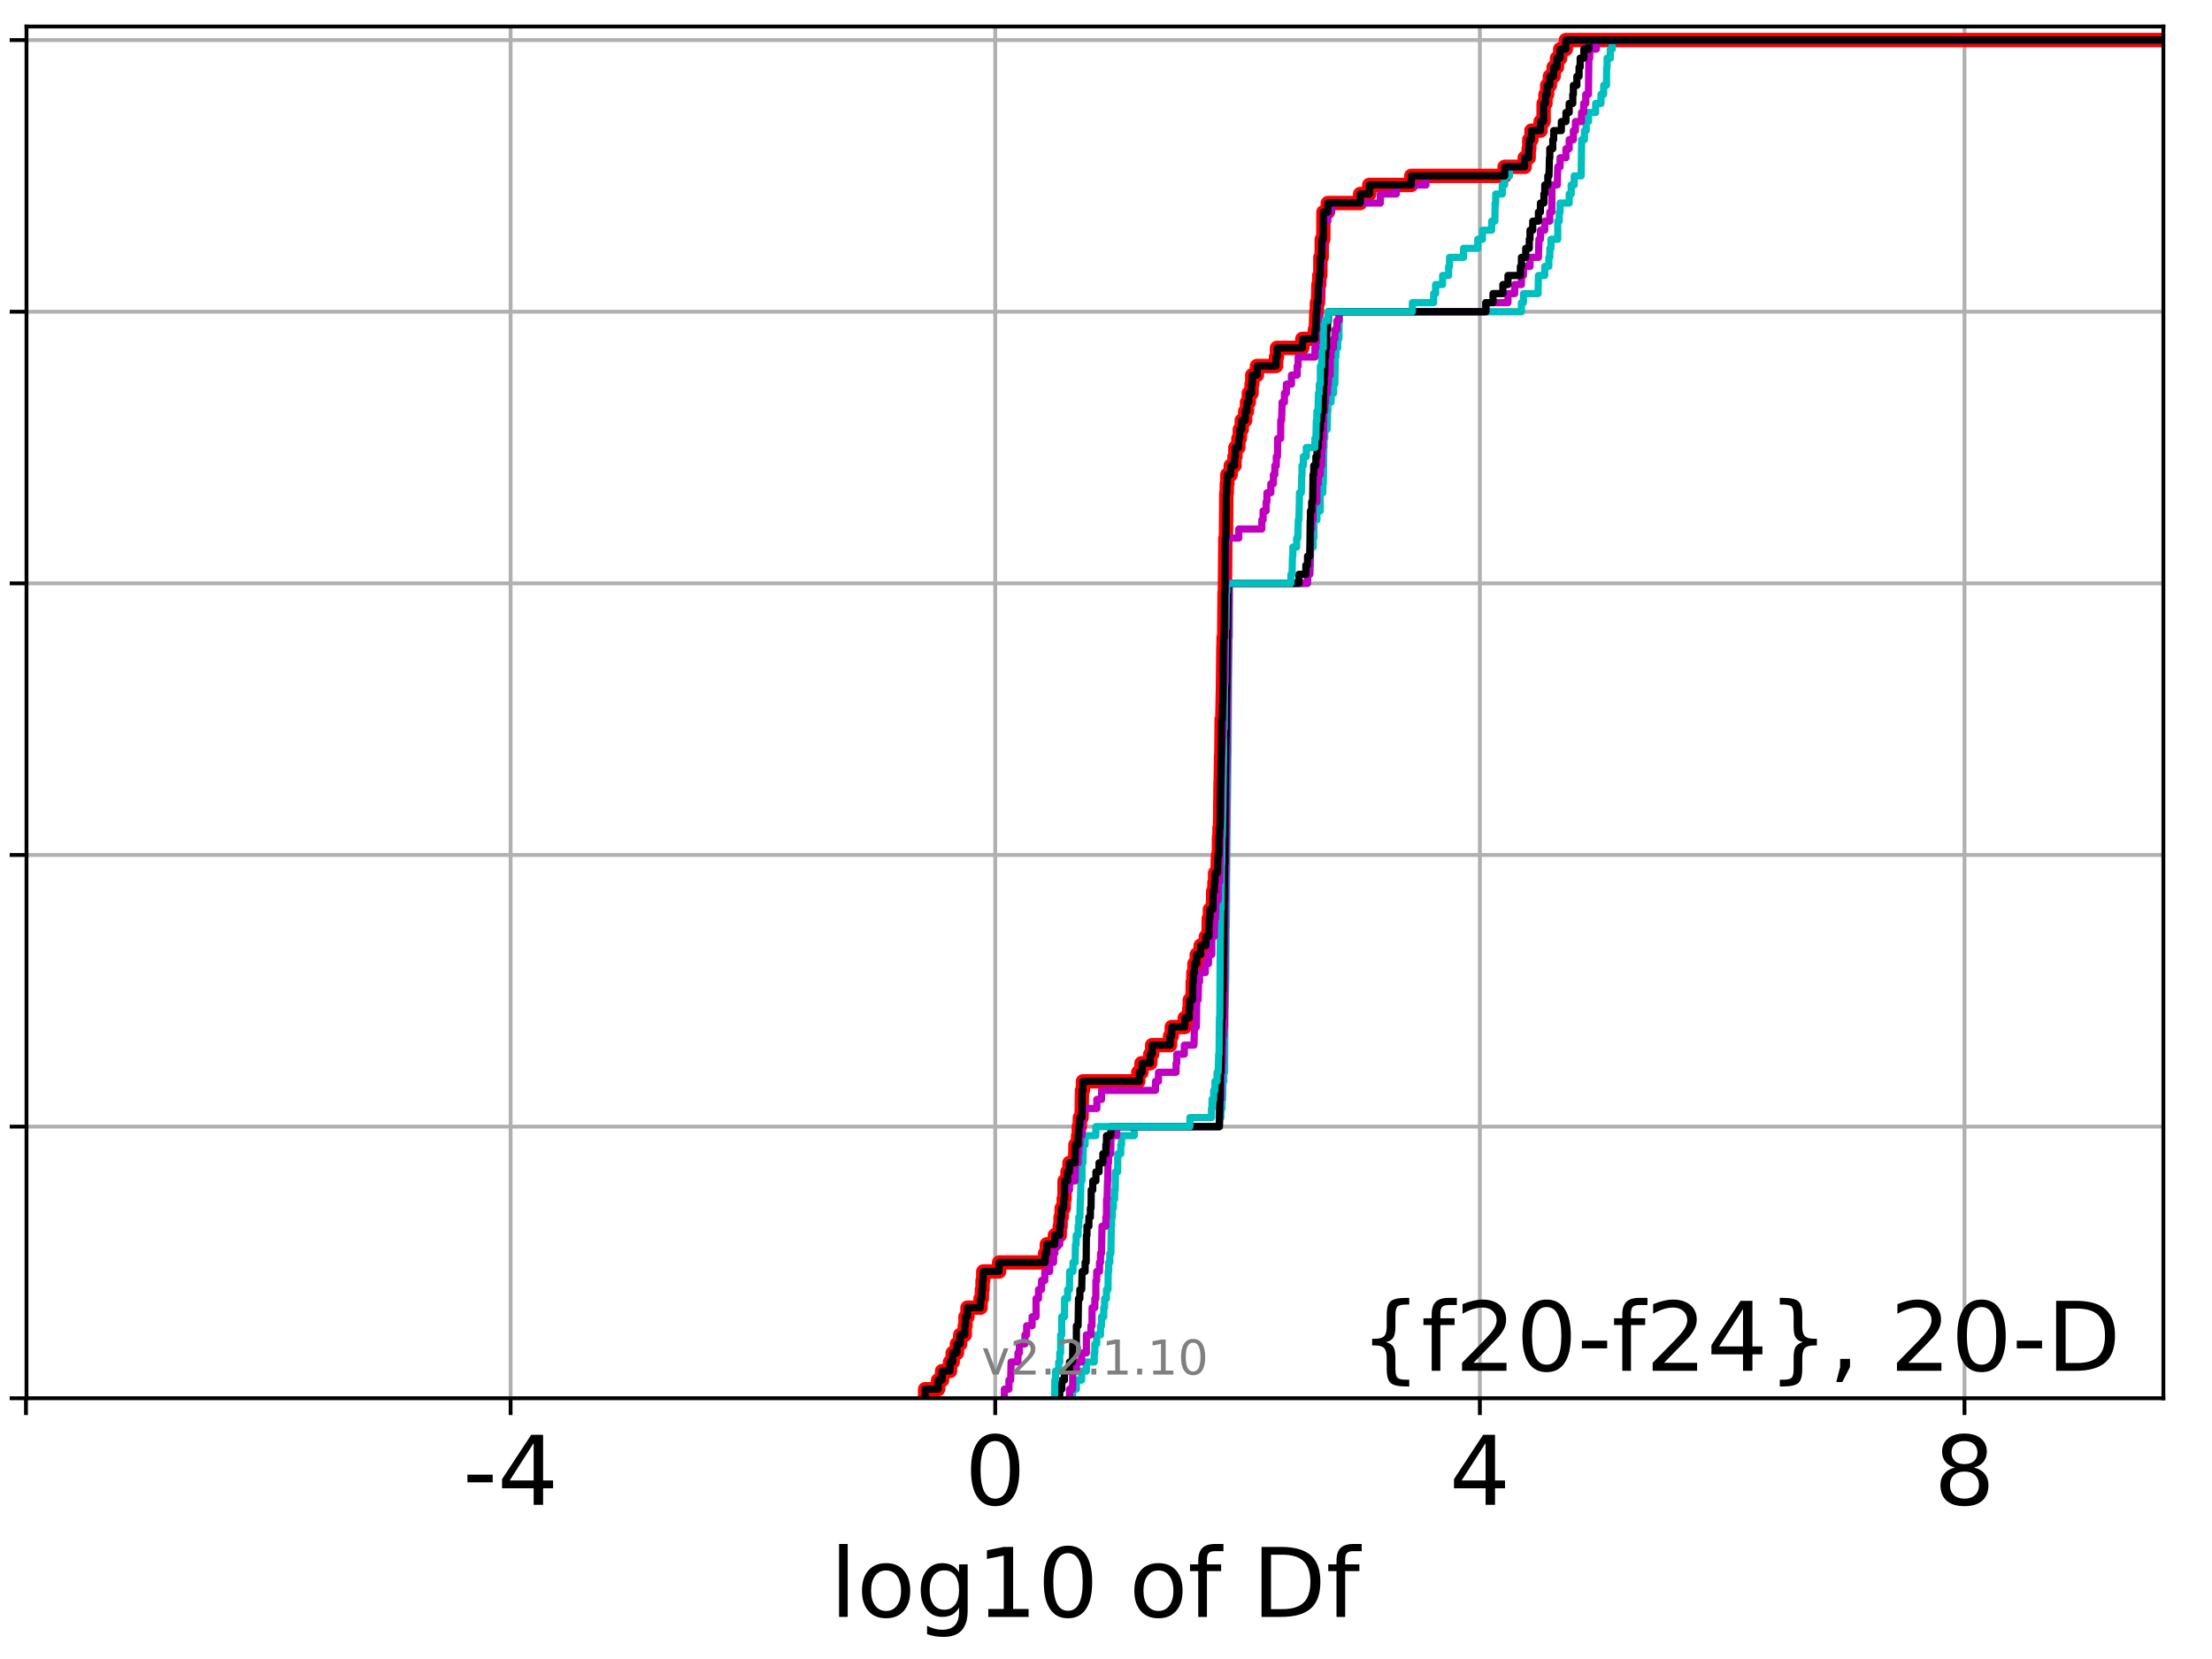 <?xml version="1.0" encoding="utf-8" standalone="no"?>
<!DOCTYPE svg PUBLIC "-//W3C//DTD SVG 1.1//EN"
  "http://www.w3.org/Graphics/SVG/1.1/DTD/svg11.dtd">
<!-- Created with matplotlib (http://matplotlib.org/) -->
<svg height="345.6pt" version="1.1" viewBox="0 0 460.8 345.6" width="460.8pt" xmlns="http://www.w3.org/2000/svg" xmlns:xlink="http://www.w3.org/1999/xlink">
 <defs>
  <style type="text/css">
*{stroke-linecap:butt;stroke-linejoin:round;}
  </style>
 </defs>
 <g id="figure_1">
  <g id="patch_1">
   <path d="M 0 345.6 
L 460.8 345.6 
L 460.8 0 
L 0 0 
z
" style="fill:#ffffff;"/>
  </g>
  <g id="axes_1">
   <g id="patch_2">
    <path d="M 5.52 291.28 
L 450.672 291.28 
L 450.672 5.52 
L 5.52 5.52 
z
" style="fill:#ffffff;"/>
   </g>
   <g id="matplotlib.axis_1">
    <g id="xtick_1">
     <g id="line2d_1">
      <path clip-path="url(#p5e0ad10c5f)" d="M 5.411 291.28 
L 5.411 5.52 
" style="fill:none;stroke:#b0b0b0;stroke-linecap:square;stroke-width:0.8;"/>
     </g>
     <g id="line2d_2">
      <defs>
       <path d="M 0 0 
L 0 3.5 
" id="me2b1576e3d" style="stroke:#000000;stroke-width:0.8;"/>
      </defs>
      <g>
       <use style="stroke:#000000;stroke-width:0.8;" x="5.411" xlink:href="#me2b1576e3d" y="291.28"/>
      </g>
     </g>
    </g>
    <g id="xtick_2">
     <g id="line2d_3">
      <path clip-path="url(#p5e0ad10c5f)" d="M 106.367 291.28 
L 106.367 5.52 
" style="fill:none;stroke:#b0b0b0;stroke-linecap:square;stroke-width:0.8;"/>
     </g>
     <g id="line2d_4">
      <g>
       <use style="stroke:#000000;stroke-width:0.8;" x="106.367" xlink:href="#me2b1576e3d" y="291.28"/>
      </g>
     </g>
     <g id="text_1">
      <!-- -4 -->
      <defs>
       <path d="M 4.891 31.391 
L 31.203 31.391 
L 31.203 23.391 
L 4.891 23.391 
z
" id="DejaVuSans-2d"/>
       <path d="M 37.797 64.312 
L 12.891 25.391 
L 37.797 25.391 
z
M 35.203 72.906 
L 47.609 72.906 
L 47.609 25.391 
L 58.016 25.391 
L 58.016 17.188 
L 47.609 17.188 
L 47.609 0 
L 37.797 0 
L 37.797 17.188 
L 4.891 17.188 
L 4.891 26.703 
z
" id="DejaVuSans-34"/>
      </defs>
      <g transform="translate(96.397 313.477)scale(0.2 -0.2)">
       <use xlink:href="#DejaVuSans-2d"/>
       <use x="36.084" xlink:href="#DejaVuSans-34"/>
      </g>
     </g>
    </g>
    <g id="xtick_3">
     <g id="line2d_5">
      <path clip-path="url(#p5e0ad10c5f)" d="M 207.324 291.28 
L 207.324 5.52 
" style="fill:none;stroke:#b0b0b0;stroke-linecap:square;stroke-width:0.8;"/>
     </g>
     <g id="line2d_6">
      <g>
       <use style="stroke:#000000;stroke-width:0.8;" x="207.324" xlink:href="#me2b1576e3d" y="291.28"/>
      </g>
     </g>
     <g id="text_2">
      <!-- 0 -->
      <defs>
       <path d="M 31.781 66.406 
Q 24.172 66.406 20.328 58.906 
Q 16.5 51.422 16.5 36.375 
Q 16.5 21.391 20.328 13.891 
Q 24.172 6.391 31.781 6.391 
Q 39.453 6.391 43.281 13.891 
Q 47.125 21.391 47.125 36.375 
Q 47.125 51.422 43.281 58.906 
Q 39.453 66.406 31.781 66.406 
z
M 31.781 74.219 
Q 44.047 74.219 50.516 64.516 
Q 56.984 54.828 56.984 36.375 
Q 56.984 17.969 50.516 8.266 
Q 44.047 -1.422 31.781 -1.422 
Q 19.531 -1.422 13.062 8.266 
Q 6.594 17.969 6.594 36.375 
Q 6.594 54.828 13.062 64.516 
Q 19.531 74.219 31.781 74.219 
z
" id="DejaVuSans-30"/>
      </defs>
      <g transform="translate(200.961 313.477)scale(0.2 -0.2)">
       <use xlink:href="#DejaVuSans-30"/>
      </g>
     </g>
    </g>
    <g id="xtick_4">
     <g id="line2d_7">
      <path clip-path="url(#p5e0ad10c5f)" d="M 308.28 291.28 
L 308.28 5.52 
" style="fill:none;stroke:#b0b0b0;stroke-linecap:square;stroke-width:0.8;"/>
     </g>
     <g id="line2d_8">
      <g>
       <use style="stroke:#000000;stroke-width:0.8;" x="308.28" xlink:href="#me2b1576e3d" y="291.28"/>
      </g>
     </g>
     <g id="text_3">
      <!-- 4 -->
      <g transform="translate(301.918 313.477)scale(0.2 -0.2)">
       <use xlink:href="#DejaVuSans-34"/>
      </g>
     </g>
    </g>
    <g id="xtick_5">
     <g id="line2d_9">
      <path clip-path="url(#p5e0ad10c5f)" d="M 409.237 291.28 
L 409.237 5.52 
" style="fill:none;stroke:#b0b0b0;stroke-linecap:square;stroke-width:0.8;"/>
     </g>
     <g id="line2d_10">
      <g>
       <use style="stroke:#000000;stroke-width:0.8;" x="409.237" xlink:href="#me2b1576e3d" y="291.28"/>
      </g>
     </g>
     <g id="text_4">
      <!-- 8 -->
      <defs>
       <path d="M 31.781 34.625 
Q 24.75 34.625 20.719 30.859 
Q 16.703 27.094 16.703 20.516 
Q 16.703 13.922 20.719 10.156 
Q 24.75 6.391 31.781 6.391 
Q 38.812 6.391 42.859 10.172 
Q 46.922 13.969 46.922 20.516 
Q 46.922 27.094 42.891 30.859 
Q 38.875 34.625 31.781 34.625 
z
M 21.922 38.812 
Q 15.578 40.375 12.031 44.719 
Q 8.5 49.078 8.5 55.328 
Q 8.5 64.062 14.719 69.141 
Q 20.953 74.219 31.781 74.219 
Q 42.672 74.219 48.875 69.141 
Q 55.078 64.062 55.078 55.328 
Q 55.078 49.078 51.531 44.719 
Q 48 40.375 41.703 38.812 
Q 48.828 37.156 52.797 32.312 
Q 56.781 27.484 56.781 20.516 
Q 56.781 9.906 50.312 4.234 
Q 43.844 -1.422 31.781 -1.422 
Q 19.734 -1.422 13.25 4.234 
Q 6.781 9.906 6.781 20.516 
Q 6.781 27.484 10.781 32.312 
Q 14.797 37.156 21.922 38.812 
z
M 18.312 54.391 
Q 18.312 48.734 21.844 45.562 
Q 25.391 42.391 31.781 42.391 
Q 38.141 42.391 41.719 45.562 
Q 45.312 48.734 45.312 54.391 
Q 45.312 60.062 41.719 63.234 
Q 38.141 66.406 31.781 66.406 
Q 25.391 66.406 21.844 63.234 
Q 18.312 60.062 18.312 54.391 
z
" id="DejaVuSans-38"/>
      </defs>
      <g transform="translate(402.874 313.477)scale(0.2 -0.2)">
       <use xlink:href="#DejaVuSans-38"/>
      </g>
     </g>
    </g>
    <g id="text_5">
     <!-- log10 of Df -->
     <defs>
      <path d="M 9.422 75.984 
L 18.406 75.984 
L 18.406 0 
L 9.422 0 
z
" id="DejaVuSans-6c"/>
      <path d="M 30.609 48.391 
Q 23.391 48.391 19.188 42.75 
Q 14.984 37.109 14.984 27.297 
Q 14.984 17.484 19.156 11.844 
Q 23.344 6.203 30.609 6.203 
Q 37.797 6.203 41.984 11.859 
Q 46.188 17.531 46.188 27.297 
Q 46.188 37.016 41.984 42.703 
Q 37.797 48.391 30.609 48.391 
z
M 30.609 56 
Q 42.328 56 49.016 48.375 
Q 55.719 40.766 55.719 27.297 
Q 55.719 13.875 49.016 6.219 
Q 42.328 -1.422 30.609 -1.422 
Q 18.844 -1.422 12.172 6.219 
Q 5.516 13.875 5.516 27.297 
Q 5.516 40.766 12.172 48.375 
Q 18.844 56 30.609 56 
z
" id="DejaVuSans-6f"/>
      <path d="M 45.406 27.984 
Q 45.406 37.75 41.375 43.109 
Q 37.359 48.484 30.078 48.484 
Q 22.859 48.484 18.828 43.109 
Q 14.797 37.75 14.797 27.984 
Q 14.797 18.266 18.828 12.891 
Q 22.859 7.516 30.078 7.516 
Q 37.359 7.516 41.375 12.891 
Q 45.406 18.266 45.406 27.984 
z
M 54.391 6.781 
Q 54.391 -7.172 48.188 -13.984 
Q 42 -20.797 29.203 -20.797 
Q 24.469 -20.797 20.266 -20.094 
Q 16.062 -19.391 12.109 -17.922 
L 12.109 -9.188 
Q 16.062 -11.328 19.922 -12.344 
Q 23.781 -13.375 27.781 -13.375 
Q 36.625 -13.375 41.016 -8.766 
Q 45.406 -4.156 45.406 5.172 
L 45.406 9.625 
Q 42.625 4.781 38.281 2.391 
Q 33.938 0 27.875 0 
Q 17.828 0 11.672 7.656 
Q 5.516 15.328 5.516 27.984 
Q 5.516 40.672 11.672 48.328 
Q 17.828 56 27.875 56 
Q 33.938 56 38.281 53.609 
Q 42.625 51.219 45.406 46.391 
L 45.406 54.688 
L 54.391 54.688 
z
" id="DejaVuSans-67"/>
      <path d="M 12.406 8.297 
L 28.516 8.297 
L 28.516 63.922 
L 10.984 60.406 
L 10.984 69.391 
L 28.422 72.906 
L 38.281 72.906 
L 38.281 8.297 
L 54.391 8.297 
L 54.391 0 
L 12.406 0 
z
" id="DejaVuSans-31"/>
      <path id="DejaVuSans-20"/>
      <path d="M 37.109 75.984 
L 37.109 68.5 
L 28.516 68.5 
Q 23.688 68.5 21.797 66.547 
Q 19.922 64.594 19.922 59.516 
L 19.922 54.688 
L 34.719 54.688 
L 34.719 47.703 
L 19.922 47.703 
L 19.922 0 
L 10.891 0 
L 10.891 47.703 
L 2.297 47.703 
L 2.297 54.688 
L 10.891 54.688 
L 10.891 58.5 
Q 10.891 67.625 15.141 71.797 
Q 19.391 75.984 28.609 75.984 
z
" id="DejaVuSans-66"/>
      <path d="M 19.672 64.797 
L 19.672 8.109 
L 31.594 8.109 
Q 46.688 8.109 53.688 14.938 
Q 60.688 21.781 60.688 36.531 
Q 60.688 51.172 53.688 57.984 
Q 46.688 64.797 31.594 64.797 
z
M 9.812 72.906 
L 30.078 72.906 
Q 51.266 72.906 61.172 64.094 
Q 71.094 55.281 71.094 36.531 
Q 71.094 17.672 61.125 8.828 
Q 51.172 0 30.078 0 
L 9.812 0 
z
" id="DejaVuSans-44"/>
     </defs>
     <g transform="translate(172.91 336.833)scale(0.2 -0.2)">
      <use xlink:href="#DejaVuSans-6c"/>
      <use x="27.783" xlink:href="#DejaVuSans-6f"/>
      <use x="88.965" xlink:href="#DejaVuSans-67"/>
      <use x="152.441" xlink:href="#DejaVuSans-31"/>
      <use x="216.064" xlink:href="#DejaVuSans-30"/>
      <use x="279.688" xlink:href="#DejaVuSans-20"/>
      <use x="311.475" xlink:href="#DejaVuSans-6f"/>
      <use x="372.656" xlink:href="#DejaVuSans-66"/>
      <use x="407.861" xlink:href="#DejaVuSans-20"/>
      <use x="439.648" xlink:href="#DejaVuSans-44"/>
      <use x="516.65" xlink:href="#DejaVuSans-66"/>
     </g>
    </g>
   </g>
   <g id="matplotlib.axis_2">
    <g id="ytick_1">
     <g id="line2d_11">
      <path clip-path="url(#p5e0ad10c5f)" d="M 5.52 291.28 
L 450.672 291.28 
" style="fill:none;stroke:#b0b0b0;stroke-linecap:square;stroke-width:0.8;"/>
     </g>
     <g id="line2d_12">
      <defs>
       <path d="M 0 0 
L -3.5 0 
" id="m924822e2f6" style="stroke:#000000;stroke-width:0.8;"/>
      </defs>
      <g>
       <use style="stroke:#000000;stroke-width:0.8;" x="5.52" xlink:href="#m924822e2f6" y="291.28"/>
      </g>
     </g>
    </g>
    <g id="ytick_2">
     <g id="line2d_13">
      <path clip-path="url(#p5e0ad10c5f)" d="M 5.52 234.694 
L 450.672 234.694 
" style="fill:none;stroke:#b0b0b0;stroke-linecap:square;stroke-width:0.8;"/>
     </g>
     <g id="line2d_14">
      <g>
       <use style="stroke:#000000;stroke-width:0.8;" x="5.52" xlink:href="#m924822e2f6" y="234.694"/>
      </g>
     </g>
    </g>
    <g id="ytick_3">
     <g id="line2d_15">
      <path clip-path="url(#p5e0ad10c5f)" d="M 5.52 178.108 
L 450.672 178.108 
" style="fill:none;stroke:#b0b0b0;stroke-linecap:square;stroke-width:0.8;"/>
     </g>
     <g id="line2d_16">
      <g>
       <use style="stroke:#000000;stroke-width:0.8;" x="5.52" xlink:href="#m924822e2f6" y="178.108"/>
      </g>
     </g>
    </g>
    <g id="ytick_4">
     <g id="line2d_17">
      <path clip-path="url(#p5e0ad10c5f)" d="M 5.52 121.522 
L 450.672 121.522 
" style="fill:none;stroke:#b0b0b0;stroke-linecap:square;stroke-width:0.8;"/>
     </g>
     <g id="line2d_18">
      <g>
       <use style="stroke:#000000;stroke-width:0.8;" x="5.52" xlink:href="#m924822e2f6" y="121.522"/>
      </g>
     </g>
    </g>
    <g id="ytick_5">
     <g id="line2d_19">
      <path clip-path="url(#p5e0ad10c5f)" d="M 5.52 64.935 
L 450.672 64.935 
" style="fill:none;stroke:#b0b0b0;stroke-linecap:square;stroke-width:0.8;"/>
     </g>
     <g id="line2d_20">
      <g>
       <use style="stroke:#000000;stroke-width:0.8;" x="5.52" xlink:href="#m924822e2f6" y="64.935"/>
      </g>
     </g>
    </g>
    <g id="ytick_6">
     <g id="line2d_21">
      <path clip-path="url(#p5e0ad10c5f)" d="M 5.52 8.349 
L 450.672 8.349 
" style="fill:none;stroke:#b0b0b0;stroke-linecap:square;stroke-width:0.8;"/>
     </g>
     <g id="line2d_22">
      <g>
       <use style="stroke:#000000;stroke-width:0.8;" x="5.52" xlink:href="#m924822e2f6" y="8.349"/>
      </g>
     </g>
    </g>
   </g>
   <g id="line2d_23">
    <path clip-path="url(#p5e0ad10c5f)" d="M 192.723 291.28 
L 192.723 289.394 
L 195.426 289.394 
L 195.426 287.508 
L 196.256 287.508 
L 196.256 285.621 
L 197.911 285.621 
L 197.911 283.735 
L 198.463 283.735 
L 198.463 281.849 
L 199.345 281.849 
L 199.345 279.963 
L 200.036 279.963 
L 200.036 278.077 
L 200.98 278.077 
L 200.98 276.19 
L 201.131 276.19 
L 201.131 274.304 
L 201.543 274.304 
L 201.543 272.418 
L 204.268 272.418 
L 204.268 270.532 
L 204.54 270.532 
L 204.54 268.646 
L 204.687 268.646 
L 204.687 266.759 
L 204.832 266.759 
L 204.832 264.873 
L 208.139 264.873 
L 208.139 262.987 
L 217.713 262.987 
L 217.713 261.101 
L 218.069 261.101 
L 218.069 259.215 
L 219.74 259.215 
L 219.74 257.328 
L 220.767 257.328 
L 220.767 255.442 
L 220.939 255.442 
L 220.939 253.556 
L 221.165 253.556 
L 221.165 251.67 
L 221.593 251.67 
L 221.593 249.783 
L 221.759 249.783 
L 221.766 246.011 
L 222.385 246.011 
L 222.385 244.125 
L 222.794 244.125 
L 222.794 242.239 
L 223.965 242.239 
L 224.04 238.466 
L 224.585 238.466 
L 224.585 236.58 
L 224.738 236.58 
L 224.738 234.694 
L 224.956 234.694 
L 224.956 232.808 
L 225.314 232.808 
L 225.4 227.149 
L 225.597 227.149 
L 225.597 225.263 
L 237.128 225.263 
L 237.128 223.377 
L 237.793 223.377 
L 237.793 221.49 
L 239.618 221.49 
L 239.618 219.604 
L 240.017 219.604 
L 240.017 217.718 
L 243.743 217.718 
L 243.743 215.832 
L 244.099 215.832 
L 244.099 213.946 
L 246.804 213.946 
L 246.804 212.059 
L 247.735 212.059 
L 247.735 210.173 
L 247.856 210.173 
L 247.856 208.287 
L 248.424 208.287 
L 248.47 204.515 
L 248.595 204.515 
L 248.595 202.628 
L 248.833 202.628 
L 248.833 200.742 
L 249.298 200.742 
L 249.298 198.856 
L 250.123 198.856 
L 250.123 196.97 
L 251.215 196.97 
L 251.215 195.084 
L 251.76 195.084 
L 251.821 191.311 
L 252.057 191.311 
L 252.057 189.425 
L 252.674 189.425 
L 252.733 185.653 
L 252.988 185.653 
L 252.988 183.766 
L 253.128 183.766 
L 253.128 181.88 
L 253.63 181.88 
L 253.735 178.108 
L 253.926 178.108 
L 253.939 174.335 
L 254.043 174.335 
L 254.043 172.449 
L 254.162 172.449 
L 254.266 163.018 
L 254.291 163.018 
L 254.386 157.359 
L 254.426 157.359 
L 254.5 149.815 
L 254.63 149.815 
L 254.739 144.156 
L 254.747 144.156 
L 254.849 134.725 
L 254.889 134.725 
L 254.889 132.839 
L 255.022 132.839 
L 255.096 123.408 
L 255.169 123.408 
L 255.266 112.091 
L 255.386 112.091 
L 255.465 102.66 
L 255.561 102.66 
L 255.561 100.773 
L 255.677 100.773 
L 255.677 98.887 
L 256.394 98.887 
L 256.394 97.001 
L 257.164 97.001 
L 257.164 95.115 
L 257.354 95.115 
L 257.354 93.229 
L 257.974 93.229 
L 257.974 91.342 
L 258.282 91.342 
L 258.282 89.456 
L 258.683 89.456 
L 258.683 87.57 
L 259.397 87.57 
L 259.397 85.684 
L 259.777 85.684 
L 259.777 83.797 
L 260.154 83.797 
L 260.154 81.911 
L 260.726 81.911 
L 260.726 80.025 
L 260.871 80.025 
L 260.871 78.139 
L 261.835 78.139 
L 261.835 76.253 
L 265.821 76.253 
L 265.821 74.366 
L 266.018 74.366 
L 266.018 72.48 
L 271.299 72.48 
L 271.299 70.594 
L 273.917 70.594 
L 273.917 68.708 
L 274.124 68.708 
L 274.213 64.935 
L 274.338 64.935 
L 274.338 63.049 
L 274.565 63.049 
L 274.654 59.277 
L 274.832 59.277 
L 274.832 57.391 
L 275.053 57.391 
L 275.056 53.618 
L 275.329 53.618 
L 275.352 49.846 
L 275.668 49.846 
L 275.699 44.187 
L 276.612 44.187 
L 276.612 42.301 
L 283.343 42.301 
L 283.343 40.415 
L 285.24 40.415 
L 285.24 38.529 
L 293.991 38.529 
L 293.991 36.642 
L 313.446 36.642 
L 313.446 34.756 
L 317.623 34.756 
L 317.623 32.87 
L 318.455 32.87 
L 318.455 30.984 
L 318.576 30.984 
L 318.576 29.098 
L 319.03 29.098 
L 319.03 27.211 
L 320.927 27.211 
L 320.927 25.325 
L 321.558 25.325 
L 321.573 21.553 
L 321.952 21.553 
L 321.952 19.667 
L 322.299 19.667 
L 322.299 17.78 
L 322.87 17.78 
L 322.87 15.894 
L 323.655 15.894 
L 323.655 14.008 
L 324.351 14.008 
L 324.351 12.122 
L 325.016 12.122 
L 325.016 10.236 
L 326.196 10.236 
L 326.196 8.349 
L 326.196 8.349 
L 450.672 8.349 
L 450.672 8.349 
" style="fill:none;stroke:#ff0000;stroke-linecap:square;stroke-width:3;"/>
   </g>
   <g id="line2d_24">
    <path clip-path="url(#p5e0ad10c5f)" d="M 223.424 291.28 
L 223.424 289.394 
L 224.237 289.394 
L 224.237 287.508 
L 225.328 287.508 
L 225.328 285.621 
L 226.319 285.621 
L 226.319 283.735 
L 227.949 283.735 
L 227.949 281.849 
L 228.076 281.849 
L 228.076 279.963 
L 228.469 279.963 
L 228.469 278.077 
L 229.262 278.077 
L 229.262 276.19 
L 229.463 276.19 
L 229.463 274.304 
L 229.929 274.304 
L 229.929 272.418 
L 230.102 272.418 
L 230.102 270.532 
L 230.495 270.532 
L 230.495 268.646 
L 230.82 268.646 
L 230.859 264.873 
L 230.96 264.873 
L 230.96 262.987 
L 231.199 262.987 
L 231.199 261.101 
L 231.417 261.101 
L 231.509 255.442 
L 231.576 255.442 
L 231.576 253.556 
L 231.722 253.556 
L 231.722 251.67 
L 231.937 251.67 
L 231.937 249.783 
L 232.204 249.783 
L 232.204 247.897 
L 232.327 247.897 
L 232.376 244.125 
L 232.826 244.125 
L 232.853 240.352 
L 233.475 240.352 
L 233.475 238.466 
L 233.638 238.466 
L 233.638 236.58 
L 236.285 236.58 
L 236.285 234.694 
L 254.024 234.694 
L 254.024 232.808 
L 254.341 232.808 
L 254.341 230.921 
L 254.584 230.921 
L 254.584 229.035 
L 254.697 229.035 
L 254.765 225.263 
L 254.944 225.263 
L 254.944 223.377 
L 255.104 223.377 
L 255.191 210.173 
L 255.218 210.173 
L 255.312 204.515 
L 255.345 204.515 
L 255.429 193.197 
L 255.465 193.197 
L 255.573 176.222 
L 255.593 176.222 
L 255.689 166.79 
L 255.706 166.79 
L 255.803 157.359 
L 255.829 157.359 
L 255.939 140.384 
L 255.959 140.384 
L 256.021 132.839 
L 256.088 132.839 
L 256.13 121.522 
L 272.381 121.522 
L 272.381 119.635 
L 272.855 119.635 
L 272.855 117.749 
L 272.988 117.749 
L 273.027 113.977 
L 273.556 113.977 
L 273.556 112.091 
L 273.71 112.091 
L 273.716 108.318 
L 274.341 108.318 
L 274.341 106.432 
L 275.032 106.432 
L 275.04 102.66 
L 275.562 102.66 
L 275.562 100.773 
L 275.675 100.773 
L 275.78 93.229 
L 275.831 93.229 
L 275.831 91.342 
L 275.98 91.342 
L 275.98 89.456 
L 276.465 89.456 
L 276.565 85.684 
L 276.615 85.684 
L 276.615 83.797 
L 277.282 83.797 
L 277.282 81.911 
L 277.823 81.911 
L 277.823 80.025 
L 278.073 80.025 
L 278.171 74.366 
L 278.302 74.366 
L 278.302 72.48 
L 278.664 72.48 
L 278.664 70.594 
L 278.915 70.594 
L 278.957 66.822 
L 279.038 66.822 
L 279.038 64.935 
L 316.946 64.935 
L 316.946 63.049 
L 317.362 63.049 
L 317.362 61.163 
L 320.412 61.163 
L 320.483 57.391 
L 321.8 57.391 
L 321.8 55.504 
L 322.649 55.504 
L 322.649 53.618 
L 322.852 53.618 
L 322.852 51.732 
L 323.091 51.732 
L 323.091 49.846 
L 324.501 49.846 
L 324.506 46.073 
L 324.82 46.073 
L 324.82 44.187 
L 324.992 44.187 
L 324.992 42.301 
L 326.889 42.301 
L 326.889 40.415 
L 327.312 40.415 
L 327.312 38.529 
L 327.934 38.529 
L 327.934 36.642 
L 329.385 36.642 
L 329.493 29.098 
L 330.058 29.098 
L 330.058 27.211 
L 330.438 27.211 
L 330.438 25.325 
L 330.919 25.325 
L 330.919 23.439 
L 332.407 23.439 
L 332.407 21.553 
L 333.515 21.553 
L 333.515 19.667 
L 334.066 19.667 
L 334.066 17.78 
L 334.659 17.78 
L 334.701 14.008 
L 334.788 14.008 
L 334.788 12.122 
L 335.456 12.122 
L 335.456 10.236 
L 335.866 10.236 
L 335.866 8.349 
L 335.866 8.349 
L 450.672 8.349 
L 450.672 8.349 
" style="fill:none;stroke:#00bfbf;stroke-linecap:square;stroke-width:1.5;"/>
   </g>
   <g id="line2d_25">
    <path clip-path="url(#p5e0ad10c5f)" d="M 222.794 291.28 
L 222.794 289.394 
L 223.424 289.394 
L 223.482 285.621 
L 224.237 285.621 
L 224.237 283.735 
L 225.328 283.735 
L 225.328 281.849 
L 226.318 281.849 
L 226.319 278.077 
L 227.259 278.077 
L 227.259 276.19 
L 227.479 276.19 
L 227.502 272.418 
L 228.076 272.418 
L 228.076 270.532 
L 228.283 270.532 
L 228.3 266.759 
L 228.469 266.759 
L 228.469 264.873 
L 229.051 264.873 
L 229.051 262.987 
L 229.262 262.987 
L 229.262 261.101 
L 229.463 261.101 
L 229.573 255.442 
L 230.368 255.442 
L 230.368 253.556 
L 230.495 253.556 
L 230.517 249.783 
L 230.625 249.783 
L 230.724 246.011 
L 230.77 246.011 
L 230.82 242.239 
L 230.93 242.239 
L 230.93 240.352 
L 231.368 240.352 
L 231.457 236.58 
L 232.624 236.58 
L 232.624 234.694 
L 254.024 234.694 
L 254.103 230.921 
L 254.162 230.921 
L 254.162 229.035 
L 254.341 229.035 
L 254.443 223.377 
L 254.584 223.377 
L 254.584 221.49 
L 254.697 221.49 
L 254.765 215.832 
L 254.944 215.832 
L 254.944 213.946 
L 255.088 213.946 
L 255.191 195.084 
L 255.201 195.084 
L 255.312 181.88 
L 255.354 181.88 
L 255.453 172.449 
L 255.476 172.449 
L 255.538 161.132 
L 255.591 161.132 
L 255.689 149.815 
L 255.724 149.815 
L 255.831 138.497 
L 255.846 138.497 
L 255.933 132.839 
L 255.959 132.839 
L 256.064 121.522 
L 272.381 121.522 
L 272.381 119.635 
L 272.855 119.635 
L 272.933 113.977 
L 272.988 113.977 
L 273.027 110.204 
L 273.25 110.204 
L 273.25 108.318 
L 273.526 108.318 
L 273.556 104.546 
L 274.341 104.546 
L 274.36 100.773 
L 274.606 100.773 
L 274.606 98.887 
L 275.04 98.887 
L 275.04 97.001 
L 275.329 97.001 
L 275.411 93.229 
L 275.552 93.229 
L 275.552 91.342 
L 275.675 91.342 
L 275.773 85.684 
L 275.98 85.684 
L 275.98 83.797 
L 276.165 83.797 
L 276.165 81.911 
L 276.559 81.911 
L 276.559 80.025 
L 276.727 80.025 
L 276.727 78.139 
L 277.095 78.139 
L 277.123 74.366 
L 277.282 74.366 
L 277.282 72.48 
L 277.79 72.48 
L 277.79 70.594 
L 278.073 70.594 
L 278.073 68.708 
L 278.504 68.708 
L 278.504 66.822 
L 278.91 66.822 
L 278.91 64.935 
L 309.535 64.935 
L 309.535 63.049 
L 314.139 63.049 
L 314.139 61.163 
L 315.535 61.163 
L 315.535 59.277 
L 316.946 59.277 
L 316.946 57.391 
L 317.362 57.391 
L 317.362 55.504 
L 318.729 55.504 
L 318.729 53.618 
L 320.483 53.618 
L 320.588 49.846 
L 320.9 49.846 
L 320.9 47.96 
L 321.8 47.96 
L 321.8 46.073 
L 322.852 46.073 
L 322.852 44.187 
L 323.263 44.187 
L 323.31 38.529 
L 324.412 38.529 
L 324.506 34.756 
L 324.992 34.756 
L 324.992 32.87 
L 326.217 32.87 
L 326.217 30.984 
L 326.889 30.984 
L 326.889 29.098 
L 327.76 29.098 
L 327.76 27.211 
L 328.19 27.211 
L 328.19 25.325 
L 329.46 25.325 
L 329.46 23.439 
L 329.912 23.439 
L 329.912 21.553 
L 330.346 21.553 
L 330.346 19.667 
L 330.899 19.667 
L 330.992 12.122 
L 331.167 12.122 
L 331.167 10.236 
L 332.546 10.236 
L 332.546 8.349 
L 332.546 8.349 
L 450.672 8.349 
L 450.672 8.349 
" style="fill:none;stroke:#bf00bf;stroke-linecap:square;stroke-width:1.5;"/>
   </g>
   <g id="line2d_26">
    <path clip-path="url(#p5e0ad10c5f)" d="M 220.767 291.28 
L 220.767 289.394 
L 221.199 289.394 
L 221.199 287.508 
L 221.738 287.508 
L 221.738 285.621 
L 222.794 285.621 
L 222.794 283.735 
L 223.424 283.735 
L 223.482 279.963 
L 224.229 279.963 
L 224.237 276.19 
L 224.585 276.19 
L 224.671 270.532 
L 224.956 270.532 
L 224.956 268.646 
L 225.328 268.646 
L 225.425 264.873 
L 226.05 264.873 
L 226.05 262.987 
L 226.265 262.987 
L 226.319 257.328 
L 226.439 257.328 
L 226.439 255.442 
L 226.835 255.442 
L 226.835 253.556 
L 227.146 253.556 
L 227.146 251.67 
L 227.284 251.67 
L 227.322 247.897 
L 227.637 247.897 
L 227.637 246.011 
L 228.3 246.011 
L 228.3 244.125 
L 228.952 244.125 
L 228.952 242.239 
L 229.745 242.239 
L 229.745 240.352 
L 230.368 240.352 
L 230.368 238.466 
L 230.495 238.466 
L 230.495 236.58 
L 231.418 236.58 
L 231.418 234.694 
L 254 234.694 
L 254.103 229.035 
L 254.128 229.035 
L 254.187 223.377 
L 254.311 223.377 
L 254.396 217.718 
L 254.443 217.718 
L 254.522 212.059 
L 254.623 212.059 
L 254.697 206.401 
L 254.806 206.401 
L 254.878 198.856 
L 254.921 198.856 
L 254.993 187.539 
L 255.044 187.539 
L 255.107 179.994 
L 255.16 179.994 
L 255.269 163.018 
L 255.274 163.018 
L 255.36 153.587 
L 255.42 153.587 
L 255.496 144.156 
L 255.536 144.156 
L 255.645 132.839 
L 255.689 132.839 
L 255.798 121.522 
L 270.594 121.522 
L 270.594 119.635 
L 272.033 119.635 
L 272.033 117.749 
L 272.381 117.749 
L 272.381 115.863 
L 272.855 115.863 
L 272.941 108.318 
L 272.988 108.318 
L 272.988 106.432 
L 273.25 106.432 
L 273.25 104.546 
L 273.449 104.546 
L 273.526 98.887 
L 273.676 98.887 
L 273.676 97.001 
L 274.124 97.001 
L 274.124 95.115 
L 274.36 95.115 
L 274.36 93.229 
L 274.654 93.229 
L 274.654 91.342 
L 274.849 91.342 
L 274.849 89.456 
L 275.056 89.456 
L 275.056 87.57 
L 275.329 87.57 
L 275.329 85.684 
L 275.675 85.684 
L 275.773 80.025 
L 275.839 80.025 
L 275.839 78.139 
L 275.98 78.139 
L 276 74.366 
L 276.165 74.366 
L 276.165 72.48 
L 276.332 72.48 
L 276.399 68.708 
L 276.559 68.708 
L 276.559 66.822 
L 276.727 66.822 
L 276.727 64.935 
L 309.535 64.935 
L 309.535 63.049 
L 311.021 63.049 
L 311.021 61.163 
L 313.076 61.163 
L 313.076 59.277 
L 314.139 59.277 
L 314.139 57.391 
L 316.724 57.391 
L 316.724 55.504 
L 316.946 55.504 
L 316.946 53.618 
L 317.835 53.618 
L 317.835 51.732 
L 318.576 51.732 
L 318.576 49.846 
L 318.729 49.846 
L 318.729 47.96 
L 319.296 47.96 
L 319.296 46.073 
L 320.483 46.073 
L 320.483 44.187 
L 320.9 44.187 
L 320.9 42.301 
L 321.624 42.301 
L 321.624 40.415 
L 321.8 40.415 
L 321.8 38.529 
L 322.439 38.529 
L 322.439 36.642 
L 322.686 36.642 
L 322.773 32.87 
L 322.852 32.87 
L 322.852 30.984 
L 323.473 30.984 
L 323.473 29.098 
L 323.655 29.098 
L 323.655 27.211 
L 325.263 27.211 
L 325.263 25.325 
L 326.217 25.325 
L 326.217 23.439 
L 326.889 23.439 
L 326.889 21.553 
L 327.639 21.553 
L 327.639 19.667 
L 327.76 19.667 
L 327.76 17.78 
L 328.492 17.78 
L 328.492 15.894 
L 328.952 15.894 
L 328.952 14.008 
L 329.175 14.008 
L 329.175 12.122 
L 329.946 12.122 
L 329.946 10.236 
L 330.992 10.236 
L 330.992 8.349 
L 330.992 8.349 
L 450.672 8.349 
L 450.672 8.349 
" style="fill:none;stroke:#000000;stroke-linecap:square;stroke-width:1.5;"/>
   </g>
   <g id="line2d_27">
    <path clip-path="url(#p5e0ad10c5f)" d="M 219.712 291.28 
L 219.74 287.508 
L 219.878 287.508 
L 219.878 285.621 
L 220.543 285.621 
L 220.543 283.735 
L 220.767 283.735 
L 220.767 281.849 
L 220.939 281.849 
L 220.956 278.077 
L 221.165 278.077 
L 221.173 274.304 
L 221.759 274.304 
L 221.766 270.532 
L 222.404 270.532 
L 222.404 268.646 
L 222.794 268.646 
L 222.83 264.873 
L 223.522 264.873 
L 223.522 262.987 
L 223.965 262.987 
L 224.04 259.215 
L 224.19 259.215 
L 224.19 257.328 
L 224.585 257.328 
L 224.585 255.442 
L 224.738 255.442 
L 224.738 253.556 
L 224.956 253.556 
L 225.055 249.783 
L 225.096 249.783 
L 225.161 246.011 
L 225.391 246.011 
L 225.4 242.239 
L 225.597 242.239 
L 225.688 238.466 
L 226.055 238.466 
L 226.055 236.58 
L 228.288 236.58 
L 228.288 234.694 
L 247.885 234.694 
L 247.885 232.808 
L 252.37 232.808 
L 252.37 230.921 
L 252.487 230.921 
L 252.487 229.035 
L 252.827 229.035 
L 252.827 227.149 
L 253.097 227.149 
L 253.097 225.263 
L 253.538 225.263 
L 253.538 223.377 
L 253.772 223.377 
L 253.874 219.604 
L 253.954 219.604 
L 254.024 212.059 
L 254.098 212.059 
L 254.209 195.084 
L 254.219 195.084 
L 254.291 189.425 
L 254.371 189.425 
L 254.455 179.994 
L 254.5 179.994 
L 254.569 174.335 
L 254.63 174.335 
L 254.735 168.677 
L 254.747 168.677 
L 254.849 159.246 
L 254.875 159.246 
L 254.915 151.701 
L 255.022 151.701 
L 255.096 142.27 
L 255.176 142.27 
L 255.269 130.953 
L 255.386 130.953 
L 255.465 123.408 
L 255.561 123.408 
L 255.561 121.522 
L 268.933 121.522 
L 268.933 119.635 
L 269.157 119.635 
L 269.243 115.863 
L 269.321 115.863 
L 269.321 113.977 
L 270.117 113.977 
L 270.117 112.091 
L 270.358 112.091 
L 270.458 108.318 
L 270.582 108.318 
L 270.685 104.546 
L 270.694 104.546 
L 270.694 102.66 
L 271.086 102.66 
L 271.19 98.887 
L 271.238 98.887 
L 271.238 97.001 
L 271.51 97.001 
L 271.51 95.115 
L 272.131 95.115 
L 272.131 93.229 
L 273.917 93.229 
L 273.917 91.342 
L 274.124 91.342 
L 274.213 87.57 
L 274.338 87.57 
L 274.338 85.684 
L 274.565 85.684 
L 274.654 81.911 
L 274.832 81.911 
L 274.832 80.025 
L 275.053 80.025 
L 275.056 76.253 
L 275.329 76.253 
L 275.352 72.48 
L 275.668 72.48 
L 275.699 66.822 
L 276.612 66.822 
L 276.612 64.935 
L 294.216 64.935 
L 294.216 63.049 
L 298.652 63.049 
L 298.652 61.163 
L 299.067 61.163 
L 299.067 59.277 
L 300.52 59.277 
L 300.52 57.391 
L 301.772 57.391 
L 301.772 55.504 
L 301.968 55.504 
L 301.968 53.618 
L 304.885 53.618 
L 304.885 51.732 
L 307.851 51.732 
L 307.851 49.846 
L 308.831 49.846 
L 308.831 47.96 
L 310.74 47.96 
L 310.74 46.073 
L 311.416 46.073 
L 311.466 42.301 
L 311.584 42.301 
L 311.584 40.415 
L 312.952 40.415 
L 312.952 38.529 
L 313.446 38.529 
L 313.446 36.642 
L 314.455 36.642 
L 314.455 34.756 
L 317.623 34.756 
L 317.623 32.87 
L 318.455 32.87 
L 318.455 30.984 
L 318.576 30.984 
L 318.576 29.098 
L 319.03 29.098 
L 319.03 27.211 
L 320.927 27.211 
L 320.927 25.325 
L 321.558 25.325 
L 321.573 21.553 
L 321.952 21.553 
L 321.952 19.667 
L 322.299 19.667 
L 322.299 17.78 
L 322.87 17.78 
L 322.87 15.894 
L 323.655 15.894 
L 323.655 14.008 
L 324.351 14.008 
L 324.351 12.122 
L 325.016 12.122 
L 325.016 10.236 
L 326.196 10.236 
L 326.196 8.349 
L 326.196 8.349 
L 450.672 8.349 
L 450.672 8.349 
" style="fill:none;stroke:#00bfbf;stroke-linecap:square;stroke-width:1.5;"/>
   </g>
   <g id="line2d_28">
    <path clip-path="url(#p5e0ad10c5f)" d="M 209.226 291.28 
L 209.226 289.394 
L 210.179 289.394 
L 210.179 287.508 
L 210.54 287.508 
L 210.634 283.735 
L 212.055 283.735 
L 212.055 281.849 
L 212.356 281.849 
L 212.356 279.963 
L 213.516 279.963 
L 213.516 278.077 
L 213.871 278.077 
L 213.871 276.19 
L 215.005 276.19 
L 215.005 274.304 
L 215.824 274.304 
L 215.828 270.532 
L 216.338 270.532 
L 216.338 268.646 
L 216.968 268.646 
L 216.968 266.759 
L 217.652 266.759 
L 217.652 264.873 
L 218.668 264.873 
L 218.668 262.987 
L 219.482 262.987 
L 219.482 261.101 
L 219.74 261.101 
L 219.74 259.215 
L 220.767 259.215 
L 220.767 257.328 
L 220.939 257.328 
L 220.939 255.442 
L 221.165 255.442 
L 221.218 251.67 
L 221.759 251.67 
L 221.766 247.897 
L 222.794 247.897 
L 222.794 246.011 
L 223.965 246.011 
L 224.04 242.239 
L 224.585 242.239 
L 224.585 240.352 
L 224.738 240.352 
L 224.738 238.466 
L 224.956 238.466 
L 224.956 236.58 
L 225.391 236.58 
L 225.4 232.808 
L 225.597 232.808 
L 225.597 230.921 
L 228.496 230.921 
L 228.496 229.035 
L 229.48 229.035 
L 229.48 227.149 
L 240.709 227.149 
L 240.709 225.263 
L 241.332 225.263 
L 241.332 223.377 
L 244.997 223.377 
L 244.997 221.49 
L 245.153 221.49 
L 245.153 219.604 
L 246.716 219.604 
L 246.716 217.718 
L 248.726 217.718 
L 248.829 213.946 
L 249.224 213.946 
L 249.325 208.287 
L 249.593 208.287 
L 249.689 204.515 
L 249.885 204.515 
L 249.885 202.628 
L 251.079 202.628 
L 251.079 200.742 
L 251.75 200.742 
L 251.75 198.856 
L 252.439 198.856 
L 252.44 195.084 
L 252.949 195.084 
L 253.026 191.311 
L 253.239 191.311 
L 253.33 187.539 
L 253.766 187.539 
L 253.862 183.766 
L 254.084 183.766 
L 254.174 176.222 
L 254.219 176.222 
L 254.291 170.563 
L 254.371 170.563 
L 254.455 161.132 
L 254.493 161.132 
L 254.545 155.473 
L 254.63 155.473 
L 254.63 153.587 
L 254.747 153.587 
L 254.849 144.156 
L 254.889 144.156 
L 254.889 142.27 
L 255.022 142.27 
L 255.096 132.839 
L 255.176 132.839 
L 255.266 121.522 
L 255.386 121.522 
L 255.465 113.977 
L 255.561 113.977 
L 255.561 112.091 
L 258.061 112.091 
L 258.061 110.204 
L 262.861 110.204 
L 262.861 108.318 
L 263.124 108.318 
L 263.124 106.432 
L 263.761 106.432 
L 263.761 104.546 
L 263.928 104.546 
L 263.928 102.66 
L 264.739 102.66 
L 264.739 100.773 
L 265.271 100.773 
L 265.271 98.887 
L 265.57 98.887 
L 265.57 97.001 
L 265.881 97.001 
L 265.881 95.115 
L 266.123 95.115 
L 266.157 91.342 
L 266.79 91.342 
L 266.806 87.57 
L 266.986 87.57 
L 267.09 83.797 
L 267.569 83.797 
L 267.569 81.911 
L 267.973 81.911 
L 267.973 80.025 
L 269.039 80.025 
L 269.039 78.139 
L 270.228 78.139 
L 270.228 76.253 
L 270.424 76.253 
L 270.424 74.366 
L 273.917 74.366 
L 273.917 72.48 
L 274.124 72.48 
L 274.213 68.708 
L 274.338 68.708 
L 274.338 66.822 
L 274.565 66.822 
L 274.654 63.049 
L 274.832 63.049 
L 274.832 61.163 
L 275.053 61.163 
L 275.141 55.504 
L 275.329 55.504 
L 275.352 51.732 
L 275.668 51.732 
L 275.699 46.073 
L 276.612 46.073 
L 276.612 44.187 
L 277.417 44.187 
L 277.417 42.301 
L 287.557 42.301 
L 287.557 40.415 
L 290.878 40.415 
L 290.878 38.529 
L 297.064 38.529 
L 297.064 36.642 
L 313.446 36.642 
L 313.446 34.756 
L 317.623 34.756 
L 317.623 32.87 
L 318.455 32.87 
L 318.455 30.984 
L 318.576 30.984 
L 318.576 29.098 
L 319.03 29.098 
L 319.03 27.211 
L 320.927 27.211 
L 320.927 25.325 
L 321.558 25.325 
L 321.573 21.553 
L 321.952 21.553 
L 321.952 19.667 
L 322.299 19.667 
L 322.299 17.78 
L 322.87 17.78 
L 322.87 15.894 
L 323.655 15.894 
L 323.655 14.008 
L 324.351 14.008 
L 324.351 12.122 
L 325.016 12.122 
L 325.016 10.236 
L 326.196 10.236 
L 326.196 8.349 
L 326.196 8.349 
L 450.672 8.349 
L 450.672 8.349 
" style="fill:none;stroke:#bf00bf;stroke-linecap:square;stroke-width:1.5;"/>
   </g>
   <g id="line2d_29">
    <path clip-path="url(#p5e0ad10c5f)" d="M 192.723 291.28 
L 192.723 289.394 
L 195.426 289.394 
L 195.426 287.508 
L 196.256 287.508 
L 196.256 285.621 
L 197.911 285.621 
L 197.911 283.735 
L 198.463 283.735 
L 198.463 281.849 
L 199.345 281.849 
L 199.345 279.963 
L 200.036 279.963 
L 200.036 278.077 
L 200.98 278.077 
L 200.98 276.19 
L 201.131 276.19 
L 201.131 274.304 
L 201.543 274.304 
L 201.543 272.418 
L 204.268 272.418 
L 204.268 270.532 
L 204.54 270.532 
L 204.54 268.646 
L 204.687 268.646 
L 204.687 266.759 
L 204.832 266.759 
L 204.832 264.873 
L 208.139 264.873 
L 208.139 262.987 
L 217.723 262.987 
L 217.723 261.101 
L 218.081 261.101 
L 218.081 259.215 
L 219.74 259.215 
L 219.74 257.328 
L 220.767 257.328 
L 220.767 255.442 
L 220.939 255.442 
L 220.939 253.556 
L 221.165 253.556 
L 221.165 251.67 
L 221.602 251.67 
L 221.602 249.783 
L 221.759 249.783 
L 221.766 246.011 
L 222.398 246.011 
L 222.398 244.125 
L 222.794 244.125 
L 222.794 242.239 
L 223.965 242.239 
L 224.04 238.466 
L 224.585 238.466 
L 224.585 236.58 
L 224.738 236.58 
L 224.738 234.694 
L 224.956 234.694 
L 224.956 232.808 
L 225.391 232.808 
L 225.445 227.149 
L 225.597 227.149 
L 225.597 225.263 
L 237.37 225.263 
L 237.37 223.377 
L 237.949 223.377 
L 237.949 221.49 
L 239.625 221.49 
L 239.625 219.604 
L 240.027 219.604 
L 240.027 217.718 
L 243.754 217.718 
L 243.754 215.832 
L 244.104 215.832 
L 244.104 213.946 
L 246.819 213.946 
L 246.819 212.059 
L 247.74 212.059 
L 247.74 210.173 
L 247.862 210.173 
L 247.862 208.287 
L 248.43 208.287 
L 248.473 204.515 
L 248.598 204.515 
L 248.598 202.628 
L 248.837 202.628 
L 248.837 200.742 
L 249.302 200.742 
L 249.302 198.856 
L 250.13 198.856 
L 250.13 196.97 
L 251.218 196.97 
L 251.218 195.084 
L 251.826 195.084 
L 251.906 191.311 
L 252.06 191.311 
L 252.06 189.425 
L 252.675 189.425 
L 252.736 185.653 
L 252.99 185.653 
L 252.99 183.766 
L 253.129 183.766 
L 253.129 181.88 
L 253.631 181.88 
L 253.736 178.108 
L 253.926 178.108 
L 253.94 174.335 
L 254.043 174.335 
L 254.043 172.449 
L 254.162 172.449 
L 254.266 163.018 
L 254.291 163.018 
L 254.386 157.359 
L 254.426 157.359 
L 254.5 149.815 
L 254.63 149.815 
L 254.703 146.042 
L 254.747 146.042 
L 254.849 134.725 
L 254.889 134.725 
L 254.889 132.839 
L 255.022 132.839 
L 255.096 123.408 
L 255.17 123.408 
L 255.266 112.091 
L 255.386 112.091 
L 255.465 102.66 
L 255.561 102.66 
L 255.561 100.773 
L 255.69 100.773 
L 255.69 98.887 
L 256.403 98.887 
L 256.403 97.001 
L 257.189 97.001 
L 257.189 95.115 
L 257.354 95.115 
L 257.354 93.229 
L 258.047 93.229 
L 258.047 91.342 
L 258.285 91.342 
L 258.285 89.456 
L 258.701 89.456 
L 258.701 87.57 
L 259.418 87.57 
L 259.418 85.684 
L 259.786 85.684 
L 259.786 83.797 
L 260.176 83.797 
L 260.176 81.911 
L 260.731 81.911 
L 260.731 80.025 
L 260.871 80.025 
L 260.871 78.139 
L 261.898 78.139 
L 261.898 76.253 
L 265.826 76.253 
L 265.826 74.366 
L 266.067 74.366 
L 266.067 72.48 
L 271.344 72.48 
L 271.344 70.594 
L 273.917 70.594 
L 273.917 68.708 
L 274.124 68.708 
L 274.213 64.935 
L 274.338 64.935 
L 274.338 63.049 
L 274.565 63.049 
L 274.654 59.277 
L 274.832 59.277 
L 274.832 57.391 
L 275.053 57.391 
L 275.056 53.618 
L 275.329 53.618 
L 275.352 49.846 
L 275.668 49.846 
L 275.699 44.187 
L 276.612 44.187 
L 276.612 42.301 
L 283.365 42.301 
L 283.365 40.415 
L 285.285 40.415 
L 285.285 38.529 
L 294.011 38.529 
L 294.011 36.642 
L 313.446 36.642 
L 313.446 34.756 
L 317.623 34.756 
L 317.623 32.87 
L 318.455 32.87 
L 318.455 30.984 
L 318.576 30.984 
L 318.576 29.098 
L 319.03 29.098 
L 319.03 27.211 
L 320.927 27.211 
L 320.927 25.325 
L 321.558 25.325 
L 321.573 21.553 
L 321.952 21.553 
L 321.952 19.667 
L 322.299 19.667 
L 322.299 17.78 
L 322.87 17.78 
L 322.87 15.894 
L 323.655 15.894 
L 323.655 14.008 
L 324.351 14.008 
L 324.351 12.122 
L 325.016 12.122 
L 325.016 10.236 
L 326.196 10.236 
L 326.196 8.349 
L 326.196 8.349 
L 450.672 8.349 
L 450.672 8.349 
" style="fill:none;stroke:#000000;stroke-linecap:square;stroke-width:1.5;"/>
   </g>
   <g id="patch_3">
    <path d="M 5.52 291.28 
L 5.52 5.52 
" style="fill:none;stroke:#000000;stroke-linecap:square;stroke-linejoin:miter;stroke-width:0.8;"/>
   </g>
   <g id="patch_4">
    <path d="M 450.672 291.28 
L 450.672 5.52 
" style="fill:none;stroke:#000000;stroke-linecap:square;stroke-linejoin:miter;stroke-width:0.8;"/>
   </g>
   <g id="patch_5">
    <path d="M 5.52 291.28 
L 450.672 291.28 
" style="fill:none;stroke:#000000;stroke-linecap:square;stroke-linejoin:miter;stroke-width:0.8;"/>
   </g>
   <g id="patch_6">
    <path d="M 5.52 5.52 
L 450.672 5.52 
" style="fill:none;stroke:#000000;stroke-linecap:square;stroke-linejoin:miter;stroke-width:0.8;"/>
   </g>
   <g id="text_6">
    <!-- {f20-f24}, 20-D -->
    <defs>
     <path d="M 51.125 -9.281 
L 51.125 -16.312 
L 48.094 -16.312 
Q 35.938 -16.312 31.812 -12.688 
Q 27.688 -9.078 27.688 1.703 
L 27.688 13.375 
Q 27.688 20.75 25.047 23.578 
Q 22.406 26.422 15.484 26.422 
L 12.5 26.422 
L 12.5 33.406 
L 15.484 33.406 
Q 22.469 33.406 25.078 36.203 
Q 27.688 39.016 27.688 46.297 
L 27.688 58.016 
Q 27.688 68.797 31.812 72.391 
Q 35.938 75.984 48.094 75.984 
L 51.125 75.984 
L 51.125 69 
L 47.797 69 
Q 40.922 69 38.812 66.844 
Q 36.719 64.703 36.719 57.812 
L 36.719 45.703 
Q 36.719 38.031 34.5 34.562 
Q 32.281 31.109 26.906 29.891 
Q 32.328 28.562 34.516 25.094 
Q 36.719 21.625 36.719 14.016 
L 36.719 1.906 
Q 36.719 -4.984 38.812 -7.125 
Q 40.922 -9.281 47.797 -9.281 
z
" id="DejaVuSans-7b"/>
     <path d="M 19.188 8.297 
L 53.609 8.297 
L 53.609 0 
L 7.328 0 
L 7.328 8.297 
Q 12.938 14.109 22.625 23.891 
Q 32.328 33.688 34.812 36.531 
Q 39.547 41.844 41.422 45.531 
Q 43.312 49.219 43.312 52.781 
Q 43.312 58.594 39.234 62.25 
Q 35.156 65.922 28.609 65.922 
Q 23.969 65.922 18.812 64.312 
Q 13.672 62.703 7.812 59.422 
L 7.812 69.391 
Q 13.766 71.781 18.938 73 
Q 24.125 74.219 28.422 74.219 
Q 39.75 74.219 46.484 68.547 
Q 53.219 62.891 53.219 53.422 
Q 53.219 48.922 51.531 44.891 
Q 49.859 40.875 45.406 35.406 
Q 44.188 33.984 37.641 27.219 
Q 31.109 20.453 19.188 8.297 
z
" id="DejaVuSans-32"/>
     <path d="M 12.5 -9.281 
L 15.922 -9.281 
Q 22.75 -9.281 24.828 -7.172 
Q 26.906 -5.078 26.906 1.906 
L 26.906 14.016 
Q 26.906 21.625 29.094 25.094 
Q 31.297 28.562 36.719 29.891 
Q 31.297 31.109 29.094 34.562 
Q 26.906 38.031 26.906 45.703 
L 26.906 57.812 
Q 26.906 64.75 24.828 66.875 
Q 22.75 69 15.922 69 
L 12.5 69 
L 12.5 75.984 
L 15.578 75.984 
Q 27.734 75.984 31.812 72.391 
Q 35.891 68.797 35.891 58.016 
L 35.891 46.297 
Q 35.891 39.016 38.516 36.203 
Q 41.156 33.406 48.094 33.406 
L 51.125 33.406 
L 51.125 26.422 
L 48.094 26.422 
Q 41.156 26.422 38.516 23.578 
Q 35.891 20.75 35.891 13.375 
L 35.891 1.703 
Q 35.891 -9.078 31.812 -12.688 
Q 27.734 -16.312 15.578 -16.312 
L 12.5 -16.312 
z
" id="DejaVuSans-7d"/>
     <path d="M 11.719 12.406 
L 22.016 12.406 
L 22.016 4 
L 14.016 -11.625 
L 7.719 -11.625 
L 11.719 4 
z
" id="DejaVuSans-2c"/>
    </defs>
    <g transform="translate(283.344 285.565)scale(0.2 -0.2)">
     <use xlink:href="#DejaVuSans-7b"/>
     <use x="63.623" xlink:href="#DejaVuSans-66"/>
     <use x="98.828" xlink:href="#DejaVuSans-32"/>
     <use x="162.451" xlink:href="#DejaVuSans-30"/>
     <use x="226.074" xlink:href="#DejaVuSans-2d"/>
     <use x="262.158" xlink:href="#DejaVuSans-66"/>
     <use x="297.363" xlink:href="#DejaVuSans-32"/>
     <use x="360.986" xlink:href="#DejaVuSans-34"/>
     <use x="424.609" xlink:href="#DejaVuSans-7d"/>
     <use x="488.232" xlink:href="#DejaVuSans-2c"/>
     <use x="520.02" xlink:href="#DejaVuSans-20"/>
     <use x="551.807" xlink:href="#DejaVuSans-32"/>
     <use x="615.43" xlink:href="#DejaVuSans-30"/>
     <use x="679.053" xlink:href="#DejaVuSans-2d"/>
     <use x="715.137" xlink:href="#DejaVuSans-44"/>
    </g>
   </g>
   <g id="text_7">
    <!-- v2.2.1.10 -->
    <defs>
     <path d="M 2.984 54.688 
L 12.5 54.688 
L 29.594 8.797 
L 46.688 54.688 
L 56.203 54.688 
L 35.688 0 
L 23.484 0 
z
" id="DejaVuSans-76"/>
     <path d="M 10.688 12.406 
L 21 12.406 
L 21 0 
L 10.688 0 
z
" id="DejaVuSans-2e"/>
    </defs>
    <g style="fill:#808080;" transform="translate(204.463 286.343)scale(0.1 -0.1)">
     <use xlink:href="#DejaVuSans-76"/>
     <use x="59.18" xlink:href="#DejaVuSans-32"/>
     <use x="122.803" xlink:href="#DejaVuSans-2e"/>
     <use x="154.59" xlink:href="#DejaVuSans-32"/>
     <use x="218.213" xlink:href="#DejaVuSans-2e"/>
     <use x="250" xlink:href="#DejaVuSans-31"/>
     <use x="313.623" xlink:href="#DejaVuSans-2e"/>
     <use x="345.41" xlink:href="#DejaVuSans-31"/>
     <use x="409.033" xlink:href="#DejaVuSans-30"/>
    </g>
   </g>
  </g>
 </g>
 <defs>
  <clipPath id="p5e0ad10c5f">
   <rect height="285.76" width="445.152" x="5.52" y="5.52"/>
  </clipPath>
 </defs>
</svg>
